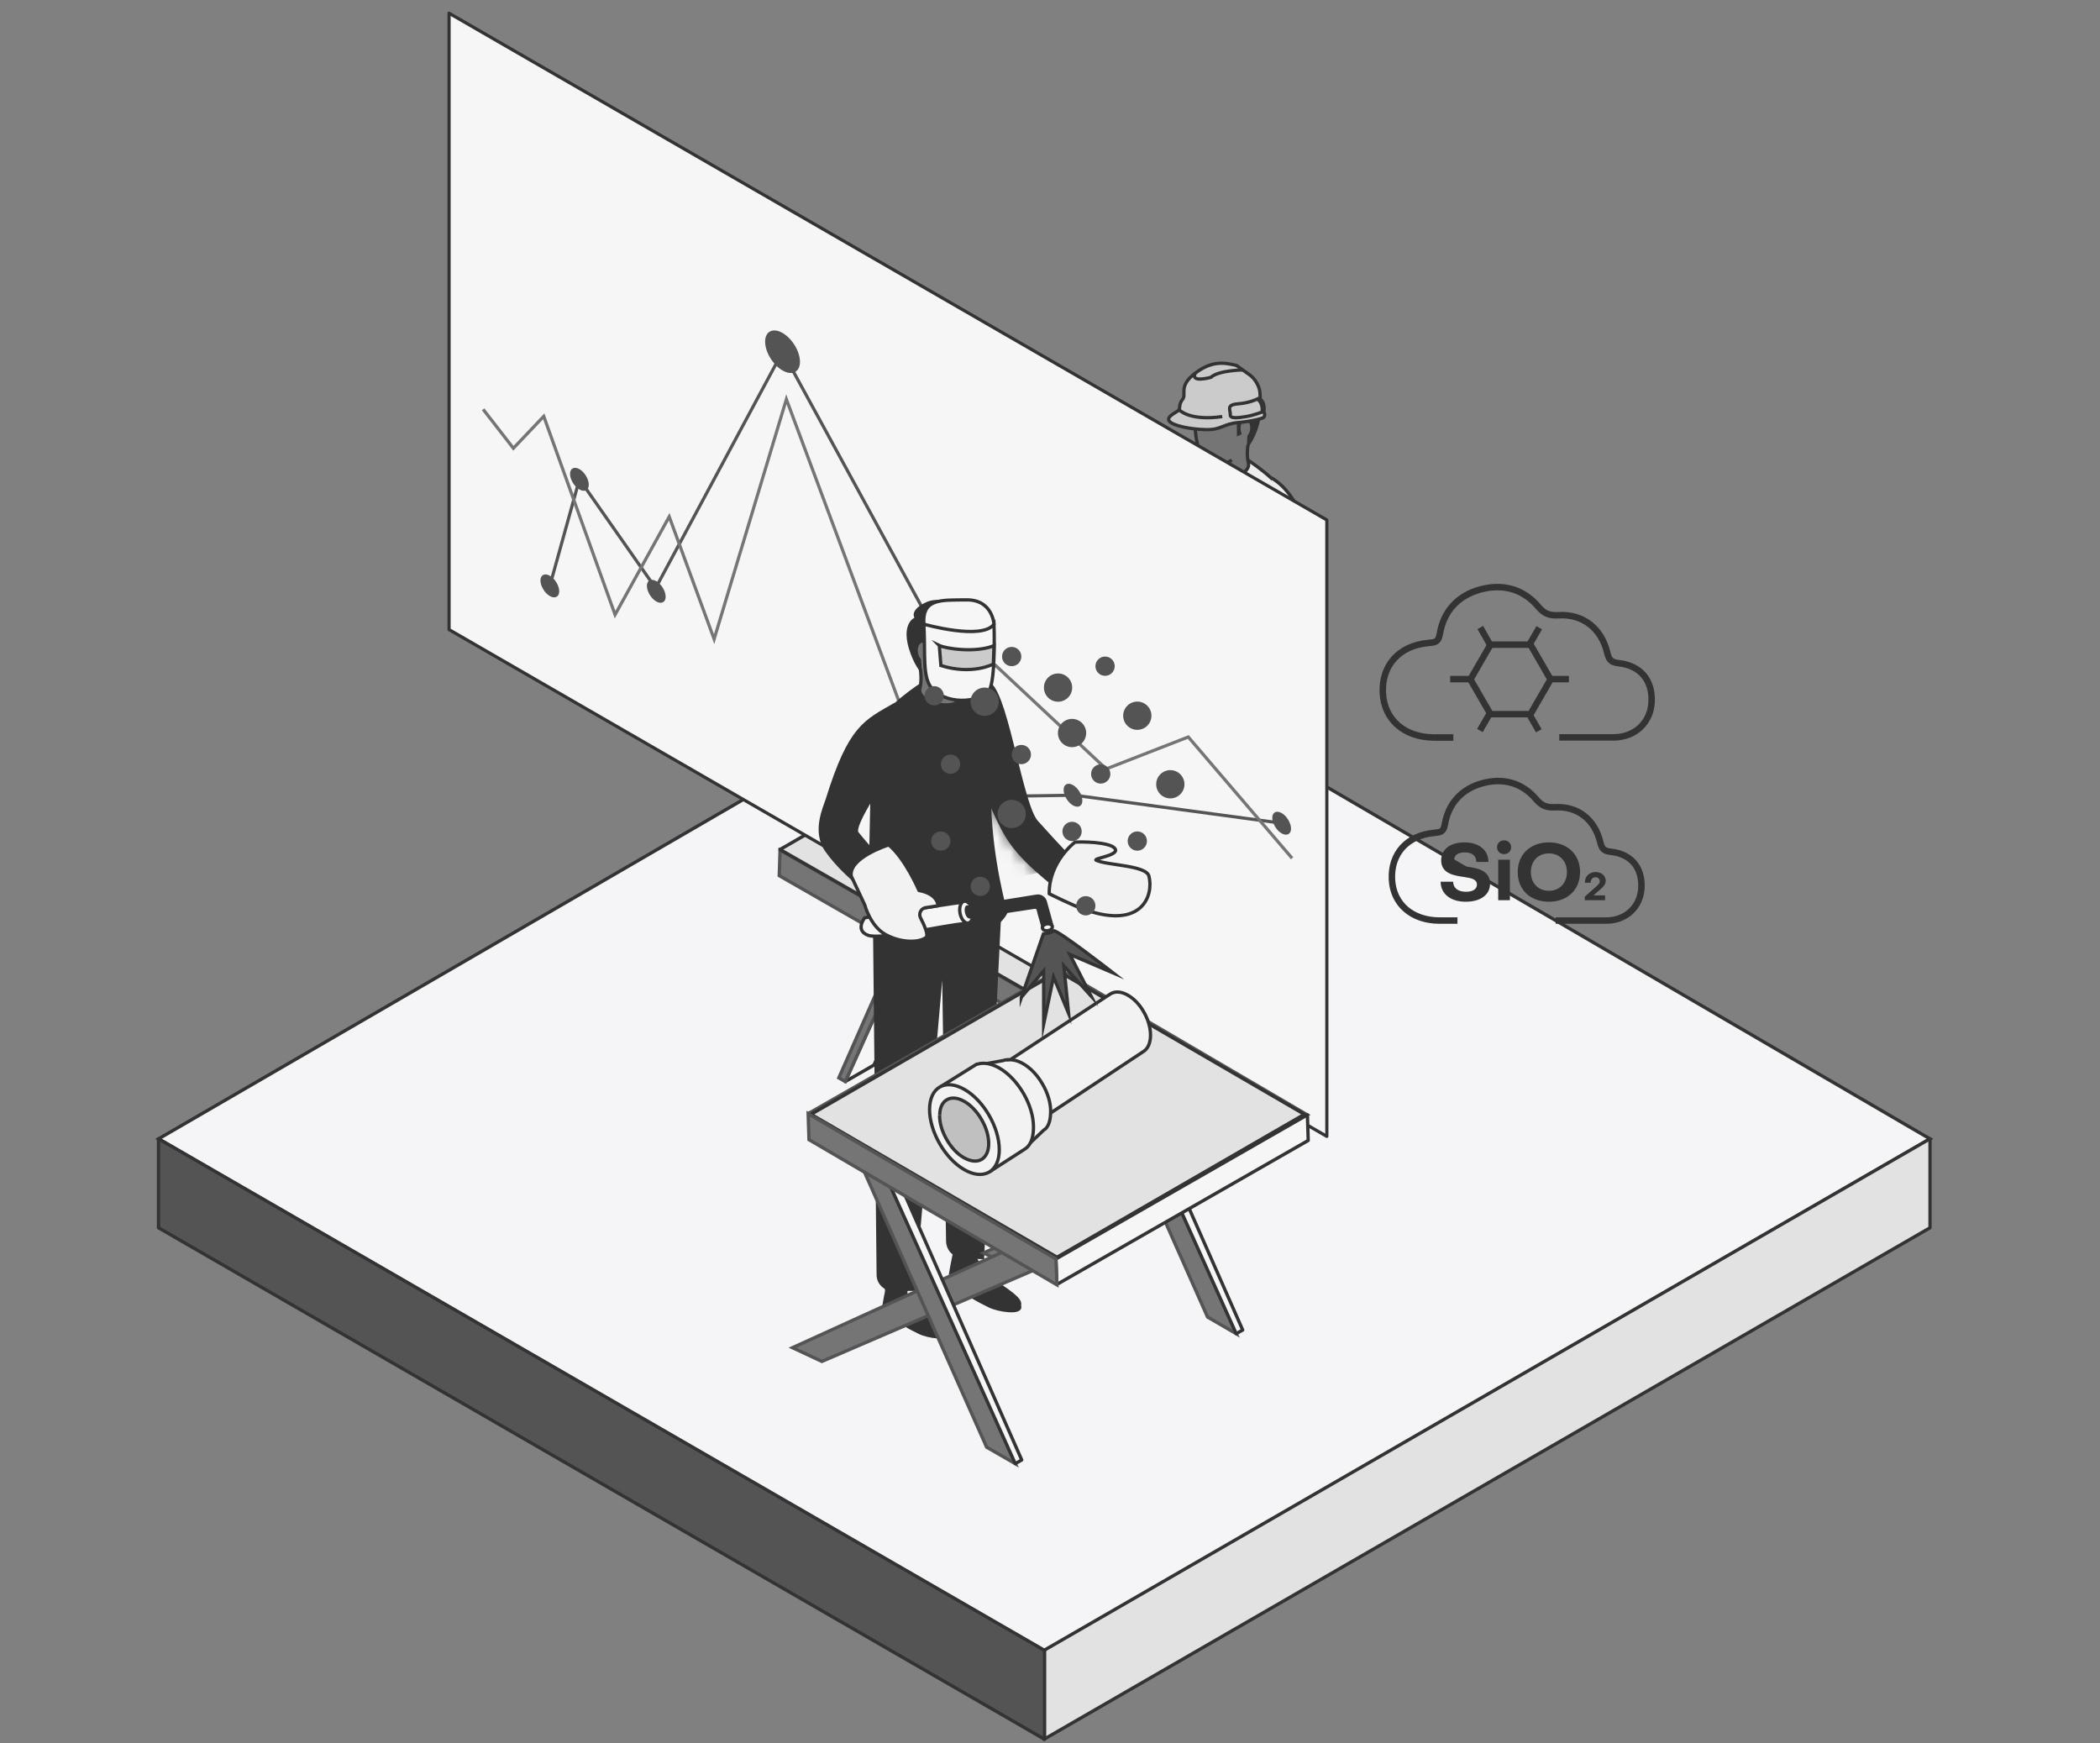 <svg width="159" height="132" viewBox="0 0 159 132" fill="none" xmlns="http://www.w3.org/2000/svg">
<rect x="0" y="0" width="159" height="132" fill="#808080" stroke="none"/>
<path d="M79.24 47.21L12 86.23L79.09 125L146.13 86.23L79.24 47.21Z" fill="#F5F5F7" stroke="#333333" stroke-width="0.25" stroke-miterlimit="10"/>
<path d="M79.04 131.69L146.13 92.96V86.22L79.04 124.96V131.69Z" fill="#E2E2E2" stroke="#333333" stroke-width="0.25" stroke-linejoin="round"/>
<path d="M79.09 131.69L12 92.96V86.22L79.09 124.96V131.69Z" fill="#545454" stroke="#333333" stroke-width="0.25" stroke-linejoin="round"/>
<path d="M79.63 46.17C79.28 46.15 79.71 46.68 79.91 46.86C79.77 46.91 79.53 46.98 79.53 46.98C79.53 46.98 78.25 46.96 78.14 47.2C78.05 47.38 78.64 47.43 79.02 47.52C78.65 47.59 78.19 47.7 78.14 47.85C78.08 48.03 78.61 48.02 78.99 48.05C78.78 48.14 78.61 48.23 78.6 48.32C78.55 48.58 79.67 48.33 80.31 48.21C80.95 48.08 81.38 47.72 81.38 47.72L82.1 47.6L82.15 46.44C82.15 46.44 81.12 46.84 80.45 46.52C80.24 46.39 79.9 46.18 79.63 46.16V46.17Z" fill="#757575" stroke="#333333" stroke-width="0.25" stroke-miterlimit="10"/>
<path d="M90.68 76.03L92.15 75.43L92.4 73.38L90.47 73.79L90.68 76.03Z" fill="#545454"/>
<path d="M90.56 75.43C90.56 75.43 90.03 76.5 89.41 76.9C87.12 78.35 87.55 78.45 87.48 78.73C87.37 79.23 88.92 79.02 89.59 78.7C91.7 77.69 91.68 77.29 91.68 77.29V77.58C91.68 77.58 92.45 77.29 92.41 76.82C92.37 76.35 92.15 75.28 92.15 75.28C92.15 75.28 91.8 75.67 91.2 75.67C90.6 75.67 90.57 75.43 90.57 75.43H90.56Z" fill="#EEEEEE" stroke="#333333" stroke-width="0.25" stroke-miterlimit="10"/>
<path d="M95.47 78.39L96.95 77.79L97.19 75.73L95.26 76.14L95.47 78.39Z" fill="#545454"/>
<path d="M92.12 33.99C92.12 33.99 90.37 33.83 89.54 34.78C88.71 35.73 87.71 42.16 86.64 43.26C84.99 44.96 81.57 46.39 81.57 46.39L82.12 48.36C86.66 46.73 87.67 46.13 88.96 45.13C90.25 44.13 92.12 33.98 92.12 33.98V33.99Z" fill="#EEEEEE"/>
<mask id="mask0_803_28741" style="mask-type:luminance" maskUnits="userSpaceOnUse" x="81" y="33" width="12" height="16">
<path d="M92.12 33.99C92.12 33.99 90.37 33.83 89.54 34.78C88.71 35.73 87.71 42.16 86.64 43.26C84.99 44.96 81.57 46.39 81.57 46.39L82.12 48.36C86.66 46.73 87.67 46.13 88.96 45.13C90.25 44.13 92.12 33.98 92.12 33.98V33.99Z" fill="white"/>
</mask>
<g mask="url(#mask0_803_28741)">
<path d="M89.33 39.6C89.15 39.65 85.92 47.99 86.05 48.06C86.18 48.13 93.31 49.44 93.31 49.44L93.45 40.42L89.34 39.61L89.33 39.6Z" fill="#EEEEEE"/>
</g>
<path d="M92.12 33.99C92.12 33.99 90.37 33.83 89.54 34.78C88.71 35.73 87.71 42.16 86.64 43.26C84.99 44.96 81.57 46.39 81.57 46.39L82.12 48.36C86.66 46.73 87.67 46.13 88.96 45.13C90.25 44.13 92.12 33.98 92.12 33.98V33.99Z" stroke="#333333" stroke-width="0.25" stroke-miterlimit="10"/>
<path d="M97.84 52.01L97.58 76.5C97.57 77.12 97.06 77.62 96.44 77.62H94.86L92.94 55.66L92.67 74.08C92.67 74.77 92.11 75.32 91.43 75.32L89.98 75.37L88.74 50.31C88.74 50.31 89.98 51.89 92.03 52.22C94.08 52.55 97.83 52 97.83 52L97.84 52.01Z" fill="#545454"/>
<path d="M89.36 39.47C89.45 41.46 89.59 43.31 89.59 43.31C89.52 47.14 88.45 50.91 88.45 50.91C88.45 50.91 88.94 52.22 92.63 53.65C96.68 55.22 98.09 52.01 98.09 52.01C98.09 52.01 98.24 49.15 97.74 44.77H97.73L97.84 39.7C97.84 39.7 97.95 39.04 97.47 37.74C96.99 36.44 94.39 34.77 94.39 34.77L93.98 34.71L92.56 33.79" fill="#EEEEEE"/>
<path d="M89.36 39.47C89.45 41.46 89.59 43.31 89.59 43.31C89.52 47.14 88.45 50.91 88.45 50.91C88.45 50.91 88.94 52.22 92.63 53.65C96.68 55.22 98.09 52.01 98.09 52.01C98.09 52.01 98.24 49.15 97.74 44.77H97.73L97.84 39.7C97.84 39.7 97.95 39.04 97.47 37.74C96.99 36.44 94.39 34.77 94.39 34.77L93.98 34.71L92.56 33.79" stroke="#333333" stroke-width="0.25" stroke-miterlimit="10"/>
<path d="M94.52 33.44C94.52 33.44 94.34 34.41 94.52 35.05C94.7 35.69 93.57 36.27 92.55 36.21C91.53 36.15 91.6 35.53 91.57 34.76C91.54 33.99 94.52 33.44 94.52 33.44Z" fill="#757575" stroke="#333333" stroke-width="0.25" stroke-miterlimit="10"/>
<path d="M93.26 34.83C93.26 34.83 92.24 35.57 91.64 35.23C90.58 34.63 90.24 32.22 90.68 30.79C91.12 29.36 94.27 29.8 94.27 29.8L94.68 33.38" fill="#757575"/>
<path d="M93.26 34.83C93.26 34.83 92.24 35.57 91.64 35.23C90.58 34.63 90.24 32.22 90.68 30.79C91.12 29.36 94.27 29.8 94.27 29.8L94.68 33.38" stroke="#333333" stroke-width="0.25" stroke-miterlimit="10"/>
<path d="M94.22 32.19L93.97 32.91L93.65 33.05V31.34C93.65 31.34 93.24 31.95 92.21 32.11C90.87 32.32 89.97 31.29 89.97 31.29C89.97 31.29 89.88 30.19 91.18 29.56C91.96 29.19 93.07 28.44 94.18 29C95.29 29.56 94.91 30.05 94.91 30.05C94.91 30.05 95.97 30.49 95.17 32.63C94.8 33.61 94.39 33.99 94.39 33.99L94.47 32.5L94.22 32.19Z" fill="#333333"/>
<path d="M94.9 54.3C94.9 54.3 96.17 55.07 96.8 55.12C97.43 55.17 97.57 54.83 97.57 54.83L97 57.75L94.01 56.56L94.91 54.3H94.9Z" fill="#545454"/>
<path d="M90.56 75.43C90.56 75.43 90.03 76.5 89.41 76.9C87.12 78.35 87.55 78.45 87.48 78.73C87.37 79.23 88.92 79.02 89.59 78.7C91.7 77.69 91.68 77.29 91.68 77.29V77.58C91.68 77.58 92.45 77.29 92.41 76.82C92.37 76.35 92.15 75.28 92.15 75.28C92.15 75.28 91.8 75.67 91.2 75.67C90.6 75.67 90.57 75.43 90.57 75.43H90.56Z" fill="#EEEEEE" stroke="#333333" stroke-width="0.25" stroke-miterlimit="10"/>
<path d="M95.59 78.2L96.96 77.64L97.19 75.73L95.4 76.12L95.59 78.2Z" fill="#545454"/>
<path d="M95.48 77.64C95.48 77.64 94.99 78.63 94.41 79C92.29 80.34 92.68 80.44 92.62 80.7C92.51 81.16 93.96 80.97 94.58 80.67C96.54 79.73 96.52 79.36 96.52 79.36V79.63C96.52 79.63 97.23 79.36 97.2 78.92C97.17 78.48 96.96 77.49 96.96 77.49C96.96 77.49 96.64 77.85 96.08 77.85C95.52 77.85 95.49 77.63 95.49 77.63L95.48 77.64Z" fill="#EEEEEE" stroke="#333333" stroke-width="0.25" stroke-miterlimit="10"/>
<path d="M93.96 32.67C94 32.86 94.1 33.14 94.1 33.14C94.1 33.14 94.31 33.08 94.39 33.02C94.6 32.88 94.71 32.51 94.64 32.19C94.57 31.87 94.35 31.74 94.15 31.88C93.95 32.02 93.89 32.35 93.95 32.67H93.96Z" fill="#757575"/>
<path d="M94.81 54.79C94.61 55.09 95.29 54.98 95.55 54.9C95.53 55.05 95.46 55.29 95.46 55.29C95.46 55.29 94.8 56.38 94.95 56.6C95.06 56.77 95.41 56.29 95.67 56.01C95.54 56.36 95.41 56.82 95.51 56.94C95.64 57.08 95.89 56.62 96.11 56.3C96.08 56.52 96.08 56.72 96.15 56.78C96.35 56.96 96.7 55.87 96.92 55.25C97.14 54.63 97.04 54.07 97.04 54.07L97.3 53.39L96.32 52.75C96.32 52.75 96.14 53.84 95.53 54.26C95.31 54.37 94.96 54.56 94.8 54.79H94.81Z" fill="#757575" stroke="#333333" stroke-width="0.25" stroke-miterlimit="10"/>
<path d="M96.26 36.18C98.39 37.41 99.41 40.85 99.94 44.12C100.52 47.71 97.59 53.88 97.59 53.88L95.79 53.15C95.79 53.15 97.48 47.77 97.36 45.49C97.36 43.86 96.72 42.21 96.72 42.21" fill="#EEEEEE"/>
<path d="M96.26 36.18C98.39 37.41 99.41 40.85 99.94 44.12C100.52 47.71 97.59 53.88 97.59 53.88L95.79 53.15C95.79 53.15 97.48 47.77 97.36 45.49C97.36 43.86 96.72 42.21 96.72 42.21" stroke="#333333" stroke-width="0.25" stroke-miterlimit="10"/>
<path d="M95.56 31.66C95.56 31.66 94.96 31.88 93.77 31.99C92.58 32.1 92.49 32.55 91.33 32.53C90.17 32.51 88.8 32.24 88.53 31.88C88.26 31.52 89.19 31.18 89.27 31.03C89.35 30.88 89.25 30.59 89.55 30.22C89.85 29.85 89.19 29.24 90.5 28.25C91.81 27.26 92.76 27.47 93.62 27.67C93.62 27.67 94.35 28.2 94.5 28.3C95.04 28.63 95.38 29.3 95.4 29.76L95.42 30.22C95.42 30.22 95.81 30.47 95.69 31.18C95.69 31.18 95.9 31.56 95.56 31.66Z" fill="#CBCBCB" stroke="#333333" stroke-width="0.25" stroke-miterlimit="10"/>
<path d="M95.2 30.21C95.2 30.21 94.62 30.51 93.71 30.58C92.8 30.65 93.18 31.06 93.15 31.4C93.12 31.74 93.84 31.62 94.35 31.54C94.86 31.46 95.56 31.2 95.56 31.2C95.56 31.2 95.67 30.52 95.2 30.22V30.21Z" fill="#CBCBCB" stroke="#333333" stroke-width="0.25" stroke-miterlimit="10"/>
<path d="M94.09 28.01C94.09 28.01 92.27 28.03 91.68 28.57C91.68 28.57 90.1 29.02 90.5 28.25" stroke="#333333" stroke-width="0.25" stroke-miterlimit="10"/>
<path d="M89.28 31.03C89.28 31.03 90.05 31.9 92.54 31.54L89.28 31.03Z" fill="#CBCBCB"/>
<path d="M89.28 31.03C89.28 31.03 90.05 31.9 92.54 31.54" stroke="#333333" stroke-width="0.25" stroke-miterlimit="10"/>
<path d="M60.93 67.07L81.35 75.87L83.59 74.83L63.4 65.64L60.93 67.07Z" fill="#757575" stroke="#545454" stroke-width="0.25" stroke-miterlimit="10"/>
<path d="M75.39 74.23L95.81 83.04L98.05 81.99L77.86 72.81L75.39 74.23Z" fill="#F6F6F6" stroke="#333333" stroke-width="0.25" stroke-miterlimit="10"/>
<path d="M83.35 89.53L81.18 90.78L92.75 65.07H94.21L83.35 89.53Z" fill="#F6F6F6" stroke="#333333" stroke-width="0.25" stroke-linejoin="round"/>
<path d="M81.18 90.78L80.69 90.5L91.96 64.93L92.75 65.07L81.18 90.78Z" fill="#757575" stroke="#545454" stroke-width="0.25" stroke-miterlimit="10"/>
<path d="M66.17 80.64L64 81.89L75.57 56.18H77.03L66.17 80.64Z" fill="#F6F6F6" stroke="#333333" stroke-width="0.25" stroke-linejoin="round"/>
<path d="M64 81.89L63.51 81.61L74.78 56.04L75.57 56.18L64 81.89Z" fill="#757575" stroke="#545454" stroke-width="0.25" stroke-miterlimit="10"/>
<path d="M78.1 75.27L78.03 77.21L59 66.3L59.06 64.37L78.1 75.27Z" fill="#757575" stroke="#545454" stroke-width="0.25" stroke-miterlimit="10"/>
<path d="M96.91 64.28L96.85 66.24L78.08 77.23L78.15 75.27L96.91 64.28Z" fill="#F6F6F6" stroke="#333333" stroke-width="0.25" stroke-linejoin="round"/>
<path d="M59.06 64.32L77.83 53.47L96.73 64.16L96.86 64.23L78.1 75.22L59.06 64.32Z" fill="#E2E2E2" stroke="#333333" stroke-width="0.25" stroke-linejoin="round"/>
<path d="M88.64 76.39C88.811 76.39 88.95 76.251 88.95 76.08C88.95 75.909 88.811 75.77 88.64 75.77C88.469 75.77 88.33 75.909 88.33 76.08C88.33 76.251 88.469 76.39 88.64 76.39Z" fill="#545454"/>
<path d="M79.46 67.44L71.56 62.88L88.06 54.14L95.73 58.13L79.46 67.44Z" fill="#E6E6E6" stroke="#545454" stroke-width="0.25" stroke-miterlimit="10"/>
<path d="M79.46 67.44V68.05L95.73 58.88V58.13L79.46 67.44Z" fill="#E6E6E6" stroke="#545454" stroke-width="0.25" stroke-miterlimit="10"/>
<path d="M79.46 68.05L71.44 63.41L71.56 62.88L79.46 67.44V68.05Z" fill="#E6E6E6" stroke="#545454" stroke-width="0.25" stroke-miterlimit="10"/>
<path d="M84.25 60.37L81.36 60.68L84.45 57.45L81.11 59.75L82.32 56.66L79.85 59.82L79.94 56.4L78.81 60.18L77.25 56.53C77.25 56.53 78.14 62.55 78.43 62.55C78.72 62.55 79.23 62.95 79.23 62.95L84.25 60.37Z" fill="#545454" stroke="#333333" stroke-width="0.25" stroke-miterlimit="10"/>
<path d="M78.8 63.28C79.48 62.99 78.7 62.43 78.65 62.39L78.7 62.37C78.94 62.14 79.5 61.66 79.5 61.66C79.25 61.48 78.43 61.37 78.43 61.37C78.43 61.37 78.35 61.35 78.28 61.35H78.22C78.44 61.08 78.96 60.48 78.96 60.48C78.66 60.41 77.73 60.62 77.73 60.62C77.9 60.29 78.31 59.56 78.31 59.56C77.96 59.65 77.01 60.22 77.01 60.22C77.01 60.22 76.99 60.24 76.92 60.29L76.84 60.33C76.96 59.99 77.27 59.22 77.27 59.22C76.91 59.42 75.98 60.24 75.98 60.24C75.98 60.24 75.89 60.32 75.82 60.38L75.72 60.52C75.79 60.18 75.98 59.42 75.98 59.42C75.62 59.71 74.77 60.72 74.77 60.72C74.77 60.72 74.72 60.77 74.67 60.83V60.89C74.67 60.58 74.72 59.87 74.72 59.87C74.39 60.25 73.68 61.41 73.68 61.41C73.68 61.41 73.63 61.49 73.58 61.57L73.43 61.78C73.38 61.52 73.29 60.9 73.29 60.9C73.01 61.33 72.46 62.56 72.46 62.56C72.46 62.56 72.4 62.68 72.36 62.78L71.99 62.21C71.78 62.68 71.48 63.9 71.48 63.9C71.48 63.9 71.48 63.93 71.46 63.98V64.04L71.38 64.3C71.18 64.18 70.88 63.97 70.88 63.97C70.77 64.43 70.93 65.87 70.93 65.87L70.2 65.83C70.2 66.24 70.49 67.17 70.5 67.22V67.25L69.91 67.42C70.02 67.75 70.53 68.37 70.53 68.37C70.53 68.37 70.57 68.43 70.61 68.47L75.56 65.77V65.08L78.79 63.27L78.8 63.28Z" fill="#FDFDFF"/>
<path d="M78.8 63.28C79.48 62.99 78.7 62.43 78.65 62.39L78.7 62.37C78.94 62.14 79.5 61.66 79.5 61.66C79.25 61.48 78.43 61.37 78.43 61.37C78.43 61.37 78.35 61.35 78.28 61.35H78.22C78.44 61.08 78.96 60.48 78.96 60.48C78.66 60.41 77.73 60.62 77.73 60.62C77.9 60.29 78.31 59.56 78.31 59.56C77.96 59.65 77.01 60.22 77.01 60.22C77.01 60.22 76.99 60.24 76.92 60.29L76.84 60.33C76.96 59.99 77.27 59.22 77.27 59.22C76.91 59.42 75.98 60.24 75.98 60.24C75.98 60.24 75.89 60.32 75.82 60.38L75.72 60.52C75.79 60.18 75.98 59.42 75.98 59.42C75.62 59.71 74.77 60.72 74.77 60.72C74.77 60.72 74.72 60.77 74.67 60.83V60.89C74.67 60.58 74.72 59.87 74.72 59.87C74.39 60.25 73.68 61.41 73.68 61.41C73.68 61.41 73.63 61.49 73.58 61.57L73.43 61.78C73.38 61.52 73.29 60.9 73.29 60.9C73.01 61.33 72.46 62.56 72.46 62.56C72.46 62.56 72.4 62.68 72.36 62.78L71.99 62.21C71.78 62.68 71.48 63.9 71.48 63.9C71.48 63.9 71.48 63.93 71.46 63.98V64.04L71.38 64.3C71.18 64.18 70.88 63.97 70.88 63.97C70.77 64.43 70.93 65.87 70.93 65.87L70.2 65.83C70.2 66.24 70.49 67.17 70.5 67.22V67.25L69.91 67.42C70.02 67.75 70.53 68.37 70.53 68.37C70.53 68.37 70.57 68.43 70.61 68.47L75.56 65.77V65.08L78.79 63.27L78.8 63.28Z" stroke="#333333" stroke-width="0.25" stroke-linejoin="round"/>
<path d="M93.11 56.76C93.11 56.76 89.81 56.79 88.65 58.41C87.49 60.03 86.88 62.02 83.99 63.09C81.1 64.16 78.05 66.56 78.05 66.56" fill="#E6E6E6"/>
<path d="M93.11 56.76C93.11 56.76 89.81 56.79 88.65 58.41C87.49 60.03 86.88 62.02 83.99 63.09C81.1 64.16 78.05 66.56 78.05 66.56" stroke="#545454" stroke-width="0.25" stroke-miterlimit="10"/>
<path d="M93.67 57.05C93.67 57.05 90.38 57.19 89.48 58.69C88.58 60.19 87.25 61.78 85.12 63.08C82.99 64.38 80.79 65.45 78.56 67.05" fill="#E6E6E6"/>
<path d="M93.67 57.05C93.67 57.05 90.38 57.19 89.48 58.69C88.58 60.19 87.25 61.78 85.12 63.08C82.99 64.38 80.79 65.45 78.56 67.05" stroke="#545454" stroke-width="0.25" stroke-miterlimit="10"/>
<path d="M89.7 54.99C89.7 54.99 90.44 56.14 82.82 57.05L89.7 54.99Z" fill="#E6E6E6"/>
<path d="M89.7 54.99C89.7 54.99 90.44 56.14 82.82 57.05" stroke="#545454" stroke-width="0.25" stroke-miterlimit="10"/>
<path d="M88.95 56.4C88.95 56.4 85.96 57.46 85.9 58.13C85.84 58.8 89.79 57.03 88.95 56.4Z" fill="#E6E6E6" stroke="#545454" stroke-width="0.25" stroke-miterlimit="10"/>
<path d="M81.18 47.57C81.771 47.57 82.25 47.091 82.25 46.5C82.25 45.909 81.771 45.43 81.18 45.43C80.589 45.43 80.11 45.909 80.11 46.5C80.11 47.091 80.589 47.57 81.18 47.57Z" fill="#545454"/>
<path d="M74.56 45.19C75.151 45.19 75.63 44.711 75.63 44.12C75.63 43.529 75.151 43.05 74.56 43.05C73.969 43.05 73.49 43.529 73.49 44.12C73.49 44.711 73.969 45.19 74.56 45.19Z" fill="#545454"/>
<path d="M86.12 46.26C86.711 46.26 87.19 45.781 87.19 45.19C87.19 44.599 86.711 44.12 86.12 44.12C85.529 44.12 85.05 44.599 85.05 45.19C85.05 45.781 85.529 46.26 86.12 46.26Z" fill="#545454"/>
<path d="M76.6 53.69C77.191 53.69 77.67 53.211 77.67 52.62C77.67 52.029 77.191 51.55 76.6 51.55C76.009 51.55 75.53 52.029 75.53 52.62C75.53 53.211 76.009 53.69 76.6 53.69Z" fill="#545454"/>
<path d="M80.12 44.13C80.711 44.13 81.19 43.651 81.19 43.06C81.19 42.469 80.711 41.99 80.12 41.99C79.529 41.99 79.05 42.469 79.05 43.06C79.05 43.651 79.529 44.13 80.12 44.13Z" fill="#545454"/>
<path d="M88.61 51.45C89.201 51.45 89.68 50.971 89.68 50.38C89.68 49.789 89.201 49.31 88.61 49.31C88.019 49.31 87.54 49.789 87.54 50.38C87.54 50.971 88.019 51.45 88.61 51.45Z" fill="#545454"/>
<path d="M77.34 48.86C77.743 48.86 78.07 48.533 78.07 48.13C78.07 47.727 77.743 47.4 77.34 47.4C76.937 47.4 76.61 47.727 76.61 48.13C76.61 48.533 76.937 48.86 77.34 48.86Z" fill="#545454"/>
<path d="M71.97 49.59C72.373 49.59 72.7 49.263 72.7 48.86C72.7 48.457 72.373 48.13 71.97 48.13C71.567 48.13 71.24 48.457 71.24 48.86C71.24 49.263 71.567 49.59 71.97 49.59Z" fill="#545454"/>
<path d="M82.22 60.3C82.623 60.3 82.95 59.973 82.95 59.57C82.95 59.167 82.623 58.84 82.22 58.84C81.817 58.84 81.49 59.167 81.49 59.57C81.49 59.973 81.817 60.3 82.22 60.3Z" fill="#545454"/>
<path d="M71.24 55.41C71.643 55.41 71.97 55.083 71.97 54.68C71.97 54.277 71.643 53.95 71.24 53.95C70.837 53.95 70.51 54.277 70.51 54.68C70.51 55.083 70.837 55.41 71.24 55.41Z" fill="#545454"/>
<path d="M83.35 50.32C83.753 50.32 84.08 49.993 84.08 49.59C84.08 49.187 83.753 48.86 83.35 48.86C82.947 48.86 82.62 49.187 82.62 49.59C82.62 49.993 82.947 50.32 83.35 50.32Z" fill="#545454"/>
<path d="M81.18 54.68C81.583 54.68 81.91 54.353 81.91 53.95C81.91 53.547 81.583 53.22 81.18 53.22C80.777 53.22 80.45 53.547 80.45 53.95C80.45 54.353 80.777 54.68 81.18 54.68Z" fill="#545454"/>
<path d="M86.12 55.41C86.523 55.41 86.85 55.083 86.85 54.68C86.85 54.277 86.523 53.95 86.12 53.95C85.717 53.95 85.39 54.277 85.39 54.68C85.39 55.083 85.717 55.41 86.12 55.41Z" fill="#545454"/>
<path d="M70.73 44.4C71.133 44.4 71.46 44.073 71.46 43.67C71.46 43.267 71.133 42.94 70.73 42.94C70.327 42.94 70 43.267 70 43.67C70 44.073 70.327 44.4 70.73 44.4Z" fill="#545454"/>
<path d="M76.6 41.43C77.003 41.43 77.33 41.103 77.33 40.7C77.33 40.297 77.003 39.97 76.6 39.97C76.197 39.97 75.87 40.297 75.87 40.7C75.87 41.103 76.197 41.43 76.6 41.43Z" fill="#545454"/>
<path d="M74.23 58.84C74.633 58.84 74.96 58.513 74.96 58.11C74.96 57.707 74.633 57.38 74.23 57.38C73.827 57.38 73.5 57.707 73.5 58.11C73.5 58.513 73.827 58.84 74.23 58.84Z" fill="#545454"/>
<path d="M83.68 42.16C84.083 42.16 84.41 41.833 84.41 41.43C84.41 41.027 84.083 40.7 83.68 40.7C83.277 40.7 82.95 41.027 82.95 41.43C82.95 41.833 83.277 42.16 83.68 42.16Z" fill="#545454"/>
<path d="M100.46 86.04L34 47.67V1L100.46 39.37V86.04Z" fill="#F6F6F6" stroke="#333333" stroke-width="0.24" stroke-linejoin="round"/>
<path d="M110.35 69.7H108.99C106.9 69.69 105.48 68.45 105.39 66.58C105.3 64.64 106.53 63.25 108.6 63.06C109.1 63.01 109.29 62.99 109.4 62.4C109.67 60.82 110.68 59.74 112.21 59.31C113.79 58.87 115.25 59.25 116.33 60.54C116.75 61.03 117.13 61.15 117.75 61.12C119.44 61.03 120.73 62.03 121.15 63.72C121.27 64.2 121.37 64.43 121.95 64.49C123.51 64.66 124.34 65.69 124.28 67.2C124.22 68.62 123.16 69.68 121.65 69.7H117.79" stroke="#333333" stroke-width="0.49" stroke-miterlimit="10"/>
<path d="M110.04 55.84H108.58C106.33 55.83 104.8 54.49 104.7 52.47C104.6 50.38 105.93 48.88 108.16 48.68C108.7 48.63 108.91 48.61 109.02 47.97C109.31 46.27 110.39 45.1 112.05 44.64C113.76 44.17 115.33 44.57 116.49 45.96C116.94 46.49 117.35 46.62 118.02 46.58C119.84 46.48 121.23 47.56 121.68 49.38C121.81 49.9 121.92 50.14 122.54 50.21C124.22 50.39 125.12 51.51 125.05 53.13C124.99 54.66 123.85 55.8 122.22 55.83H118.06" stroke="#333333" stroke-width="0.49" stroke-miterlimit="10"/>
<path d="M97.75 62.74C97.75 63.16 97.43 63.32 97.04 63.1C96.65 62.88 96.33 62.34 96.33 61.92C96.33 61.5 96.65 61.34 97.04 61.56C97.43 61.78 97.75 62.32 97.75 62.74Z" fill="#545454"/>
<path d="M81.95 60.62C81.95 61.04 81.63 61.2 81.24 60.98C80.85 60.76 80.53 60.22 80.53 59.8C80.53 59.38 80.85 59.22 81.24 59.44C81.63 59.66 81.95 60.2 81.95 60.62Z" fill="#545454"/>
<path d="M41.63 44.36L43.87 36.29L49.64 44.53L59.25 26.63L70.49 47.23L73.51 60.32L81.36 60.21L97.04 62.33" stroke="#545454" stroke-width="0.24" stroke-miterlimit="10"/>
<path d="M42.34 44.77C42.34 45.19 42.02 45.35 41.63 45.13C41.24 44.91 40.92 44.37 40.92 43.95C40.92 43.53 41.24 43.37 41.63 43.59C42.02 43.81 42.34 44.35 42.34 44.77Z" fill="#545454"/>
<path d="M44.58 36.7C44.58 37.12 44.26 37.28 43.87 37.06C43.48 36.84 43.16 36.3 43.16 35.88C43.16 35.46 43.48 35.3 43.87 35.52C44.26 35.74 44.58 36.28 44.58 36.7Z" fill="#545454"/>
<path d="M50.4 45.18C50.4 45.6 50.08 45.76 49.69 45.54C49.3 45.32 48.98 44.78 48.98 44.36C48.98 43.94 49.3 43.78 49.69 44C50.08 44.22 50.4 44.76 50.4 45.18Z" fill="#545454"/>
<path d="M60.57 27.39C60.57 28.17 59.98 28.47 59.25 28.05C58.52 27.63 57.93 26.65 57.93 25.87C57.93 25.09 58.52 24.79 59.25 25.21C59.98 25.63 60.57 26.61 60.57 27.39Z" fill="#545454"/>
<path d="M71.27 47.45C71.27 47.87 70.95 48.03 70.56 47.81C70.17 47.59 69.85 47.05 69.85 46.63C69.85 46.21 70.17 46.05 70.56 46.27C70.95 46.49 71.27 47.03 71.27 47.45Z" fill="#545454"/>
<path d="M74.22 60.73C74.22 61.15 73.9 61.31 73.51 61.09C73.12 60.87 72.8 60.33 72.8 59.91C72.8 59.49 73.12 59.33 73.51 59.55C73.9 59.77 74.22 60.31 74.22 60.73Z" fill="#545454"/>
<path d="M97.83 64.98L89.97 55.8L83.75 58.22L75.39 50.39L68.52 54.33L59.54 30.23L54.07 48.39L50.67 39.12L46.57 46.54L41.17 31.52L38.87 33.94L36.58 30.99" stroke="#757575" stroke-width="0.24" stroke-miterlimit="10"/>
<path d="M115.88 48.81H112.85L111.33 51.44L112.85 54.07H115.88L117.4 51.44L115.88 48.81Z" stroke="#333333" stroke-width="0.49" stroke-miterlimit="10"/>
<path d="M112.82 48.82L112.08 47.51" stroke="#333333" stroke-width="0.49" stroke-miterlimit="10"/>
<path d="M116.51 55.33L115.81 54.11" stroke="#333333" stroke-width="0.49" stroke-miterlimit="10"/>
<path d="M115.82 48.77L116.54 47.53" stroke="#333333" stroke-width="0.49" stroke-miterlimit="10"/>
<path d="M112.05 55.31L112.79 54.03" stroke="#333333" stroke-width="0.49" stroke-miterlimit="10"/>
<path d="M117.4 51.42H118.79" stroke="#333333" stroke-width="0.49" stroke-miterlimit="10"/>
<path d="M109.8 51.42H111.33" stroke="#333333" stroke-width="0.49" stroke-miterlimit="10"/>
<path d="M110.974 68.274C109.818 68.274 109.082 67.669 109.076 66.758H110.022C110.028 67.225 110.381 67.519 111.004 67.519C111.519 67.519 111.825 67.315 111.825 66.974C111.825 66.567 111.388 66.483 110.879 66.405C110.13 66.297 109.117 66.165 109.117 65.135C109.117 64.314 109.794 63.781 110.885 63.781C111.987 63.781 112.694 64.368 112.694 65.261H111.777C111.783 64.799 111.448 64.536 110.908 64.536C110.405 64.536 110.112 64.746 110.112 65.063C110.112 65.476 110.591 65.548 111.13 65.626C111.879 65.74 112.819 65.902 112.819 66.914C112.819 67.741 112.106 68.274 110.974 68.274ZM113.88 64.668C113.568 64.668 113.347 64.452 113.347 64.147C113.347 63.847 113.568 63.626 113.88 63.626C114.191 63.626 114.413 63.847 114.413 64.147C114.413 64.452 114.191 64.668 113.88 64.668ZM114.323 68.16H113.436V65.093H114.323V68.16ZM117.273 68.274C115.877 68.274 114.913 67.381 114.913 66.028C114.913 64.68 115.877 63.781 117.273 63.781C118.669 63.781 119.633 64.68 119.633 66.028C119.633 67.381 118.669 68.274 117.273 68.274ZM117.273 67.447C118.076 67.447 118.639 66.866 118.639 66.028C118.639 65.189 118.076 64.614 117.273 64.614C116.47 64.614 115.907 65.189 115.907 66.028C115.907 66.866 116.47 67.447 117.273 67.447ZM121.53 68.16H119.991V67.891L120.855 67.123C121.007 66.986 121.127 66.884 121.127 66.729C121.127 66.548 120.987 66.417 120.803 66.417C120.592 66.417 120.438 66.583 120.429 66.837H119.997C119.985 66.367 120.327 66.025 120.808 66.025C121.252 66.025 121.573 66.306 121.576 66.688C121.576 66.939 121.416 67.129 121.165 67.345L120.683 67.763V67.792H121.53V68.16Z" fill="#333333"/>
<path d="M73.77 96.04L72.19 95.39L71.92 93.19L73.99 93.63L73.77 96.04Z" fill="#333333"/>
<path d="M73.9 95.39C73.9 95.39 74.47 96.54 75.14 96.96C77.59 98.51 77.14 98.62 77.2 98.92C77.32 99.45 75.65 99.23 74.94 98.89C72.68 97.8 72.7 97.38 72.7 97.38V97.69C72.7 97.69 71.88 97.38 71.92 96.88C71.96 96.38 72.2 95.23 72.2 95.23C72.2 95.23 72.57 95.65 73.22 95.65C73.87 95.65 73.9 95.39 73.9 95.39Z" fill="#EFF2F9" stroke="#333333" stroke-width="0.25" stroke-miterlimit="10"/>
<path d="M68.64 98.56L67.05 97.92L66.79 95.72L68.86 96.16L68.64 98.56Z" fill="#333333"/>
<path d="M72.22 50.98C72.22 50.98 73.99 50.91 74.98 51.83C76.29 53.03 77.36 61.08 78.51 62.26C80.01 63.95 82.01 66.02 82.01 66.02L81.02 68.06C79.62 66.71 77.24 65.21 76.01 62.9C73.25 57.7 72.22 50.97 72.22 50.97V50.98Z" fill="#333333"/>
<mask id="mask1_803_28741" style="mask-type:luminance" maskUnits="userSpaceOnUse" x="72" y="50" width="11" height="19">
<path d="M72.22 50.98C72.22 50.98 73.99 50.91 74.98 51.83C76.29 53.03 77.36 61.08 78.51 62.26C80.01 63.95 82.01 66.02 82.01 66.02L81.02 68.06C79.62 66.71 77.24 65.21 76.01 62.9C73.25 57.7 72.22 50.97 72.22 50.97V50.98Z" fill="white"/>
</mask>
<g mask="url(#mask1_803_28741)">
<path d="M75.21 56.99C75.4 57.04 78.86 65.98 78.73 66.05C78.6 66.12 70.95 67.53 70.95 67.53L70.8 57.86L75.21 56.99Z" fill="#333333"/>
</g>
<path d="M72.22 50.98C72.22 50.98 73.99 50.91 74.98 51.83C76.29 53.03 77.36 61.08 78.51 62.26C80.01 63.95 82.01 66.02 82.01 66.02L81.02 68.06C79.62 66.71 77.24 65.21 76.01 62.9C73.25 57.7 72.22 50.97 72.22 50.97V50.98Z" stroke="#333333" stroke-width="0.25" stroke-miterlimit="10"/>
<path d="M66.1 70.29L66.37 96.54C66.38 97.21 66.93 97.74 67.59 97.74H69.28L71.34 74.21L71.63 93.95C71.63 94.68 72.23 95.28 72.96 95.28L74.51 95.34L75.84 68.48C75.84 68.48 74.51 70.17 72.31 70.53C70.11 70.89 66.09 70.3 66.09 70.3L66.1 70.29Z" fill="#333333"/>
<path d="M75.18 56.85C75.08 58.99 74.93 60.96 74.93 60.96C75.01 65.06 76.15 69.1 76.15 69.1C76.15 69.1 75.62 70.5 71.67 72.04C67.33 73.72 65.82 70.29 65.82 70.29L66.09 57.09C66.09 57.09 65.97 56.38 66.49 54.99C67.01 53.6 69.79 51.81 69.79 51.81L70.23 51.75L71.75 50.77" fill="#333333"/>
<path d="M75.18 56.85C75.08 58.99 74.93 60.96 74.93 60.96C75.01 65.06 76.15 69.1 76.15 69.1C76.15 69.1 75.62 70.5 71.67 72.04C67.33 73.72 65.82 70.29 65.82 70.29L66.09 57.09C66.09 57.09 65.97 56.38 66.49 54.99C67.01 53.6 69.79 51.81 69.79 51.81L70.23 51.75L71.75 50.77" stroke="#333333" stroke-width="0.25" stroke-miterlimit="10"/>
<path d="M69.65 50.39C69.65 50.39 69.84 51.43 69.65 52.12C69.46 52.81 70.67 53.42 71.76 53.37C72.85 53.32 72.78 52.64 72.82 51.82C72.86 51 69.65 50.4 69.65 50.4V50.39Z" fill="#757575" stroke="#333333" stroke-width="0.25" stroke-miterlimit="10"/>
<path d="M71.01 51.88C71.01 51.88 72.1 52.67 72.75 52.3C73.88 51.66 74.26 49.08 73.78 47.54C73.3 46 69.94 46.48 69.94 46.48L69.5 50.32" fill="#757575"/>
<path d="M71.01 51.88C71.01 51.88 72.1 52.67 72.75 52.3C73.88 51.66 74.26 49.08 73.78 47.54C73.3 46 69.94 46.48 69.94 46.48L69.5 50.32" stroke="#333333" stroke-width="0.25" stroke-miterlimit="10"/>
<path d="M69.97 49.05L70.24 49.82L70.59 49.97V48.14C70.59 48.14 71.03 48.79 72.14 48.97C73.58 49.2 74.54 48.09 74.54 48.09C74.54 48.09 74.64 46.91 73.24 46.24C72.4 45.84 71.21 45.04 70.03 45.64C68.85 46.24 69.24 46.77 69.24 46.77C69.24 46.77 68.1 47.24 68.96 49.53C69.35 50.58 69.8 50.99 69.8 50.99L69.71 49.39L69.98 49.06L69.97 49.05Z" fill="#333333"/>
<path d="M69.24 72.75C69.24 72.75 67.88 73.58 67.21 73.63C66.54 73.68 66.39 73.31 66.39 73.31L67 76.44L70.21 75.16L69.24 72.74V72.75Z" fill="#333333"/>
<path d="M73.9 95.39C73.9 95.39 74.47 96.54 75.14 96.96C77.59 98.51 77.14 98.62 77.2 98.92C77.32 99.45 75.65 99.23 74.94 98.89C72.68 97.8 72.7 97.38 72.7 97.38V97.69C72.7 97.69 71.88 97.38 71.92 96.88C71.96 96.38 72.2 95.23 72.2 95.23C72.2 95.23 72.57 95.65 73.22 95.65C73.87 95.65 73.9 95.39 73.9 95.39Z" fill="#333333"/>
<path d="M68.5 98.36L67.03 97.76L66.79 95.72L68.71 96.12L68.5 98.36Z" fill="#333333"/>
<path d="M68.62 97.76C68.62 97.76 69.14 98.83 69.77 99.22C72.05 100.66 71.62 100.76 71.69 101.04C71.8 101.54 70.25 101.33 69.59 101.01C67.49 100 67.51 99.61 67.51 99.61V99.9C67.51 99.9 66.75 99.61 66.78 99.14C66.81 98.67 67.04 97.61 67.04 97.61C67.04 97.61 67.39 98 67.99 98C68.59 98 68.62 97.76 68.62 97.76Z" fill="#333333"/>
<path d="M70.25 49.56C70.21 49.76 70.1 50.06 70.1 50.06C70.1 50.06 69.87 50 69.78 49.94C69.56 49.79 69.44 49.39 69.51 49.05C69.58 48.71 69.82 48.56 70.04 48.72C70.26 48.88 70.32 49.23 70.25 49.56Z" fill="#757575"/>
<path d="M67.79 53.32C65.51 54.64 64.37 54.98 62.65 60.5C62.44 61.17 61.57 62.96 62.6 64.41C64.29 66.79 67.2 68.48 67.2 68.48C67.2 68.48 69.74 66.39 68.64 66.35C67.54 66.31 65.34 63.65 64.89 63.07C64.44 62.49 67.39 58.3 67.39 58.3" fill="#333333"/>
<path d="M67.79 53.32C65.51 54.64 64.37 54.98 62.65 60.5C62.44 61.17 61.57 62.96 62.6 64.41C64.29 66.79 67.2 68.48 67.2 68.48C67.2 68.48 69.74 66.39 68.64 66.35C67.54 66.31 65.34 63.65 64.89 63.07C64.44 62.49 67.39 58.3 67.39 58.3" stroke="#333333" stroke-width="0.25" stroke-miterlimit="10"/>
<path d="M75.26 47.27C75.26 47.27 75.16 45.4 73.19 45.42C71.22 45.44 69.82 45.3 69.95 47.26C69.95 47.26 72.52 48.62 73.66 48.45C74.8 48.28 75.26 47.27 75.26 47.27Z" fill="#F6F6F6" stroke="#333333" stroke-width="0.25" stroke-miterlimit="10"/>
<path d="M69.95 47.26C69.95 47.26 74.36 48.51 75.26 47.26C75.26 47.26 75.41 51.51 74.88 52.3C74.39 53.02 71.98 53.53 70.62 52.19C69.8 51.37 70.08 49.59 69.95 47.25V47.26Z" fill="#F6F6F6" stroke="#333333" stroke-width="0.25" stroke-miterlimit="10"/>
<path d="M71.12 48.88L71.24 50.39C73.6 51.14 75.21 50.28 75.21 50.28L75.26 48.89C73.81 49.46 71.59 49.1 71.11 48.87L71.12 48.88Z" fill="#CBCBCB" stroke="#333333" stroke-width="0.25" stroke-miterlimit="10"/>
<path d="M82.22 68.91C81.28 68.59 79.44 67.67 79.44 67.67C79.42 65.22 81.4 63.76 81.4 63.76C81.4 63.76 83.28 63.67 84.19 64.07C85.3 64.71 82.7 64.98 82.99 65.13C83.75 65.52 86.77 65.5 86.99 66.33C87.36 67.78 86.5 70.37 82.22 68.9V68.91Z" fill="#F2F2F2" stroke="#333333" stroke-width="0.25" stroke-linejoin="round"/>
<path d="M72.94 68.3C70.73 68.58 65.47 69.49 65.47 69.49C65.47 69.49 64.72 70.43 65.71 70.81C66.7 71.19 71.49 70.04 73.13 69.92" fill="#F6F6F6"/>
<path d="M72.94 68.3C70.73 68.58 65.47 69.49 65.47 69.49C65.47 69.49 64.72 70.43 65.71 70.81C66.7 71.19 71.49 70.04 73.13 69.92" stroke="#333333" stroke-width="0.25" stroke-miterlimit="10"/>
<path d="M64.47 66.37L65.48 68.53C65.48 68.53 65.88 70.09 67.02 70.74C68.16 71.39 69.57 71.4 70.11 70.98C70.32 70.81 69.99 70.06 69.7 69.5C69.54 69.19 69.71 68.81 70.05 68.73L71.02 68.58C71.02 68.58 71.06 67.7 69.58 67.42C69.58 67.42 68.54 64.99 67.29 63.97C67.29 63.97 64.17 64.95 64.46 66.38L64.47 66.37Z" fill="#F2F2F2" stroke="#333333" stroke-width="0.25" stroke-linejoin="round"/>
<path d="M73.32 69.886C73.581 69.836 73.72 69.426 73.632 68.97C73.543 68.515 73.26 68.187 73 68.237C72.74 68.288 72.601 68.698 72.689 69.153C72.778 69.609 73.06 69.937 73.32 69.886Z" fill="#F6F6F6" stroke="#333333" stroke-width="0.25" stroke-miterlimit="10"/>
<path d="M73.389 69.528C73.519 69.503 73.582 69.263 73.53 68.992C73.477 68.721 73.329 68.521 73.199 68.546C73.069 68.572 73.006 68.812 73.058 69.083C73.111 69.354 73.259 69.553 73.389 69.528Z" fill="#333333"/>
<path d="M73.19 68.58L78.47 67.73C78.82 67.67 79.16 67.89 79.26 68.23L79.76 70.03C79.8 70.17 79.73 70.32 79.6 70.39C79.54 70.42 79.46 70.45 79.38 70.46C79.23 70.48 78.93 70.46 78.88 70.32L78.55 69.15C78.51 69 78.51 68.79 78.36 68.81L73.38 69.56" fill="#333333"/>
<path d="M79.337 70.466C79.545 70.437 79.697 70.298 79.677 70.156C79.657 70.013 79.472 69.922 79.265 69.951C79.057 69.981 78.905 70.12 78.925 70.262C78.945 70.404 79.129 70.496 79.337 70.466Z" fill="#F6F6F6" stroke="#333333" stroke-width="0.25" stroke-miterlimit="10"/>
<path d="M97.12 87.11L76.69 95.92L74.46 94.87L94.65 85.69L97.12 87.11Z" fill="#757575" stroke="#545454" stroke-width="0.25" stroke-miterlimit="10"/>
<path d="M82.66 94.28L62.23 103.08L60 102.04L80.19 92.85L82.66 94.28Z" fill="#757575" stroke="#545454" stroke-width="0.25" stroke-miterlimit="10"/>
<path d="M74.7 109.57L76.87 110.82L65.3 85.11H63.84L74.7 109.57Z" fill="#757575" stroke="#545454" stroke-width="0.25" stroke-miterlimit="10"/>
<path d="M76.87 110.82L77.36 110.54L66.09 84.97L65.3 85.11L76.87 110.82Z" fill="#F6F6F6" stroke="#333333" stroke-width="0.25" stroke-linejoin="round"/>
<path d="M91.43 99.72L93.6 100.98L82.03 75.27H80.58L91.43 99.72Z" fill="#757575" stroke="#545454" stroke-width="0.25" stroke-miterlimit="10"/>
<path d="M93.6 100.98L94.09 100.7L82.82 75.13L82.03 75.27L93.6 100.98Z" fill="#F6F6F6" stroke="#333333" stroke-width="0.25" stroke-linejoin="round"/>
<path d="M61.26 84.28L80.22 73.42L98.98 84.41L79.94 95.31L61.25 84.36C61.25 84.36 61.22 84.29 61.25 84.27L61.26 84.28ZM80.03 95.19L98.77 84.37L80.16 73.55L61.42 84.37L80.03 95.19Z" fill="#333333" stroke="#545454" stroke-width="0.25" stroke-miterlimit="10"/>
<path d="M61.41 84.37L80.03 95.19L98.76 84.37L80.15 73.55L61.41 84.37Z" fill="#E2E2E2" stroke="#333333" stroke-width="0.25" stroke-linejoin="round"/>
<path d="M79.95 95.32L80.02 97.25L99.05 86.35L98.99 84.41L79.95 95.32Z" fill="#F6F6F6" stroke="#333333" stroke-width="0.25" stroke-linejoin="round"/>
<path d="M61.19 84.32L61.25 86.29L80.02 97.28L79.95 95.32L61.19 84.32Z" fill="#757575" stroke="#545454" stroke-width="0.25" stroke-miterlimit="10"/>
<path d="M74.14 80.85L76.47 80.25L84.05 75.27C84.38 75.05 84.83 75.05 85.32 75.31C85.82 75.57 86.27 76.04 86.59 76.6C86.92 77.16 87.11 77.8 87.11 78.38C87.11 78.97 86.91 79.4 86.58 79.61L79.02 84.62L77.6 86.12L75.06 87.99L71.83 82.48L74.13 80.84L74.14 80.85Z" fill="#F2F2F2" stroke="#333333" stroke-width="0.25" stroke-miterlimit="10"/>
<path d="M76.3 80.25C76.65 80.21 77.04 80.29 77.47 80.54C78.05 80.87 78.57 81.44 78.94 82.09C79.32 82.74 79.55 83.48 79.55 84.14C79.55 84.64 79.46 85.08 79.26 85.35C79.19 85.45 79.11 85.52 79.02 85.57L77.6 86.92L77.29 87.12C77.69 86.83 77.88 86.25 77.88 85.49C77.88 84.67 77.6 83.76 77.13 82.95C76.67 82.14 76.02 81.44 75.3 81.02C74.83 80.75 74.37 80.63 73.99 80.66L75.95 80.3C76.06 80.26 76.17 80.24 76.29 80.23L76.3 80.25Z" fill="#F2F2F2" stroke="#333333" stroke-width="0.25" stroke-miterlimit="10"/>
<path d="M73.81 80.66L73.94 80.58L74.06 80.56C74.15 80.53 74.25 80.51 74.35 80.51C74.74 80.48 75.19 80.6 75.67 80.87C76.38 81.28 77.03 81.99 77.5 82.8C77.97 83.61 78.25 84.52 78.25 85.33C78.25 86.08 78.07 86.65 77.67 86.95L77.55 87.03L75.02 88.66L71.29 82.23L73.81 80.66Z" fill="#F2F2F2" stroke="#333333" stroke-width="0.25" stroke-miterlimit="10"/>
<path d="M73.03 82.49C71.57 81.65 70.39 82.32 70.38 84L73.03 82.49ZM70.38 84C70.38 85.68 71.55 87.72 73.01 88.56C74.47 89.4 75.66 88.73 75.66 87.05C75.66 85.37 74.49 83.33 73.03 82.49" fill="#F2F2F2"/>
<path d="M73.03 82.49C71.57 81.65 70.39 82.32 70.38 84C70.38 85.68 71.55 87.72 73.01 88.56C74.47 89.4 75.66 88.73 75.66 87.05C75.66 85.37 74.49 83.33 73.03 82.49Z" stroke="#333333" stroke-width="0.25" stroke-miterlimit="10"/>
<path d="M71.15 84.45C71.15 83.86 71.36 83.45 71.7 83.26C72.04 83.07 72.5 83.1 73.01 83.39C73.52 83.68 73.99 84.19 74.32 84.77C74.66 85.35 74.86 86 74.86 86.59C74.86 87.18 74.65 87.59 74.31 87.79C73.97 87.98 73.51 87.95 72.99 87.66C72.47 87.37 72.01 86.86 71.68 86.28C71.34 85.7 71.14 85.05 71.14 84.46" fill="#C0C0C0"/>
<path d="M71.15 84.45C71.15 83.86 71.36 83.45 71.7 83.26C72.04 83.07 72.5 83.1 73.01 83.39C73.52 83.68 73.99 84.19 74.32 84.77C74.66 85.35 74.86 86 74.86 86.59C74.86 87.18 74.65 87.59 74.31 87.79C73.97 87.98 73.51 87.95 72.99 87.66C72.47 87.37 72.01 86.86 71.68 86.28C71.34 85.7 71.14 85.05 71.14 84.46" stroke="#333333" stroke-width="0.25" stroke-miterlimit="10"/>
<path d="M77.33 75.51L79.02 73.51V77.55L79.77 73.97L80.91 76.74L80.55 73.14L82.62 75.43L81 72.26L84.29 73.67C84.29 73.67 79.96 70.3 79.77 70.48C79.58 70.66 79 70.71 79 70.71L77.33 75.53V75.51Z" fill="#545454" stroke="#333333" stroke-width="0.25" stroke-miterlimit="10"/>
<path d="M81.17 56.57C81.761 56.57 82.24 56.091 82.24 55.5C82.24 54.909 81.761 54.43 81.17 54.43C80.579 54.43 80.1 54.909 80.1 55.5C80.1 56.091 80.579 56.57 81.17 56.57Z" fill="#545454"/>
<path d="M74.55 54.2C75.141 54.2 75.62 53.721 75.62 53.13C75.62 52.539 75.141 52.06 74.55 52.06C73.959 52.06 73.48 52.539 73.48 53.13C73.48 53.721 73.959 54.2 74.55 54.2Z" fill="#545454"/>
<path d="M86.11 55.26C86.701 55.26 87.18 54.781 87.18 54.19C87.18 53.599 86.701 53.12 86.11 53.12C85.519 53.12 85.04 53.599 85.04 54.19C85.04 54.781 85.519 55.26 86.11 55.26Z" fill="#545454"/>
<path d="M76.6 62.7C77.191 62.7 77.67 62.221 77.67 61.63C77.67 61.039 77.191 60.56 76.6 60.56C76.009 60.56 75.53 61.039 75.53 61.63C75.53 62.221 76.009 62.7 76.6 62.7Z" fill="#545454"/>
<path d="M80.11 53.13C80.701 53.13 81.18 52.651 81.18 52.06C81.18 51.469 80.701 50.99 80.11 50.99C79.519 50.99 79.04 51.469 79.04 52.06C79.04 52.651 79.519 53.13 80.11 53.13Z" fill="#545454"/>
<path d="M88.61 60.45C89.201 60.45 89.68 59.971 89.68 59.38C89.68 58.789 89.201 58.31 88.61 58.31C88.019 58.31 87.54 58.789 87.54 59.38C87.54 59.971 88.019 60.45 88.61 60.45Z" fill="#545454"/>
<path d="M77.33 57.86C77.733 57.86 78.06 57.533 78.06 57.13C78.06 56.727 77.733 56.4 77.33 56.4C76.927 56.4 76.6 56.727 76.6 57.13C76.6 57.533 76.927 57.86 77.33 57.86Z" fill="#545454"/>
<path d="M71.97 58.59C72.373 58.59 72.7 58.263 72.7 57.86C72.7 57.457 72.373 57.13 71.97 57.13C71.567 57.13 71.24 57.457 71.24 57.86C71.24 58.263 71.567 58.59 71.97 58.59Z" fill="#545454"/>
<path d="M82.21 69.31C82.613 69.31 82.94 68.983 82.94 68.58C82.94 68.177 82.613 67.85 82.21 67.85C81.807 67.85 81.48 68.177 81.48 68.58C81.48 68.983 81.807 69.31 82.21 69.31Z" fill="#545454"/>
<path d="M71.23 64.41C71.633 64.41 71.96 64.083 71.96 63.68C71.96 63.277 71.633 62.95 71.23 62.95C70.827 62.95 70.5 63.277 70.5 63.68C70.5 64.083 70.827 64.41 71.23 64.41Z" fill="#545454"/>
<path d="M83.34 59.33C83.743 59.33 84.07 59.003 84.07 58.6C84.07 58.197 83.743 57.87 83.34 57.87C82.937 57.87 82.61 58.197 82.61 58.6C82.61 59.003 82.937 59.33 83.34 59.33Z" fill="#545454"/>
<path d="M81.17 63.68C81.573 63.68 81.9 63.353 81.9 62.95C81.9 62.547 81.573 62.22 81.17 62.22C80.767 62.22 80.44 62.547 80.44 62.95C80.44 63.353 80.767 63.68 81.17 63.68Z" fill="#545454"/>
<path d="M86.11 64.41C86.513 64.41 86.84 64.083 86.84 63.68C86.84 63.277 86.513 62.95 86.11 62.95C85.707 62.95 85.38 63.277 85.38 63.68C85.38 64.083 85.707 64.41 86.11 64.41Z" fill="#545454"/>
<path d="M70.73 53.41C71.133 53.41 71.46 53.083 71.46 52.68C71.46 52.277 71.133 51.95 70.73 51.95C70.327 51.95 70 52.277 70 52.68C70 53.083 70.327 53.41 70.73 53.41Z" fill="#545454"/>
<path d="M76.6 50.44C77.003 50.44 77.33 50.113 77.33 49.71C77.33 49.307 77.003 48.98 76.6 48.98C76.197 48.98 75.87 49.307 75.87 49.71C75.87 50.113 76.197 50.44 76.6 50.44Z" fill="#545454"/>
<path d="M74.22 67.84C74.623 67.84 74.95 67.513 74.95 67.11C74.95 66.707 74.623 66.38 74.22 66.38C73.817 66.38 73.49 66.707 73.49 67.11C73.49 67.513 73.817 67.84 74.22 67.84Z" fill="#545454"/>
<path d="M83.67 51.17C84.073 51.17 84.4 50.843 84.4 50.44C84.4 50.037 84.073 49.71 83.67 49.71C83.267 49.71 82.94 50.037 82.94 50.44C82.94 50.843 83.267 51.17 83.67 51.17Z" fill="#545454"/>
</svg>
